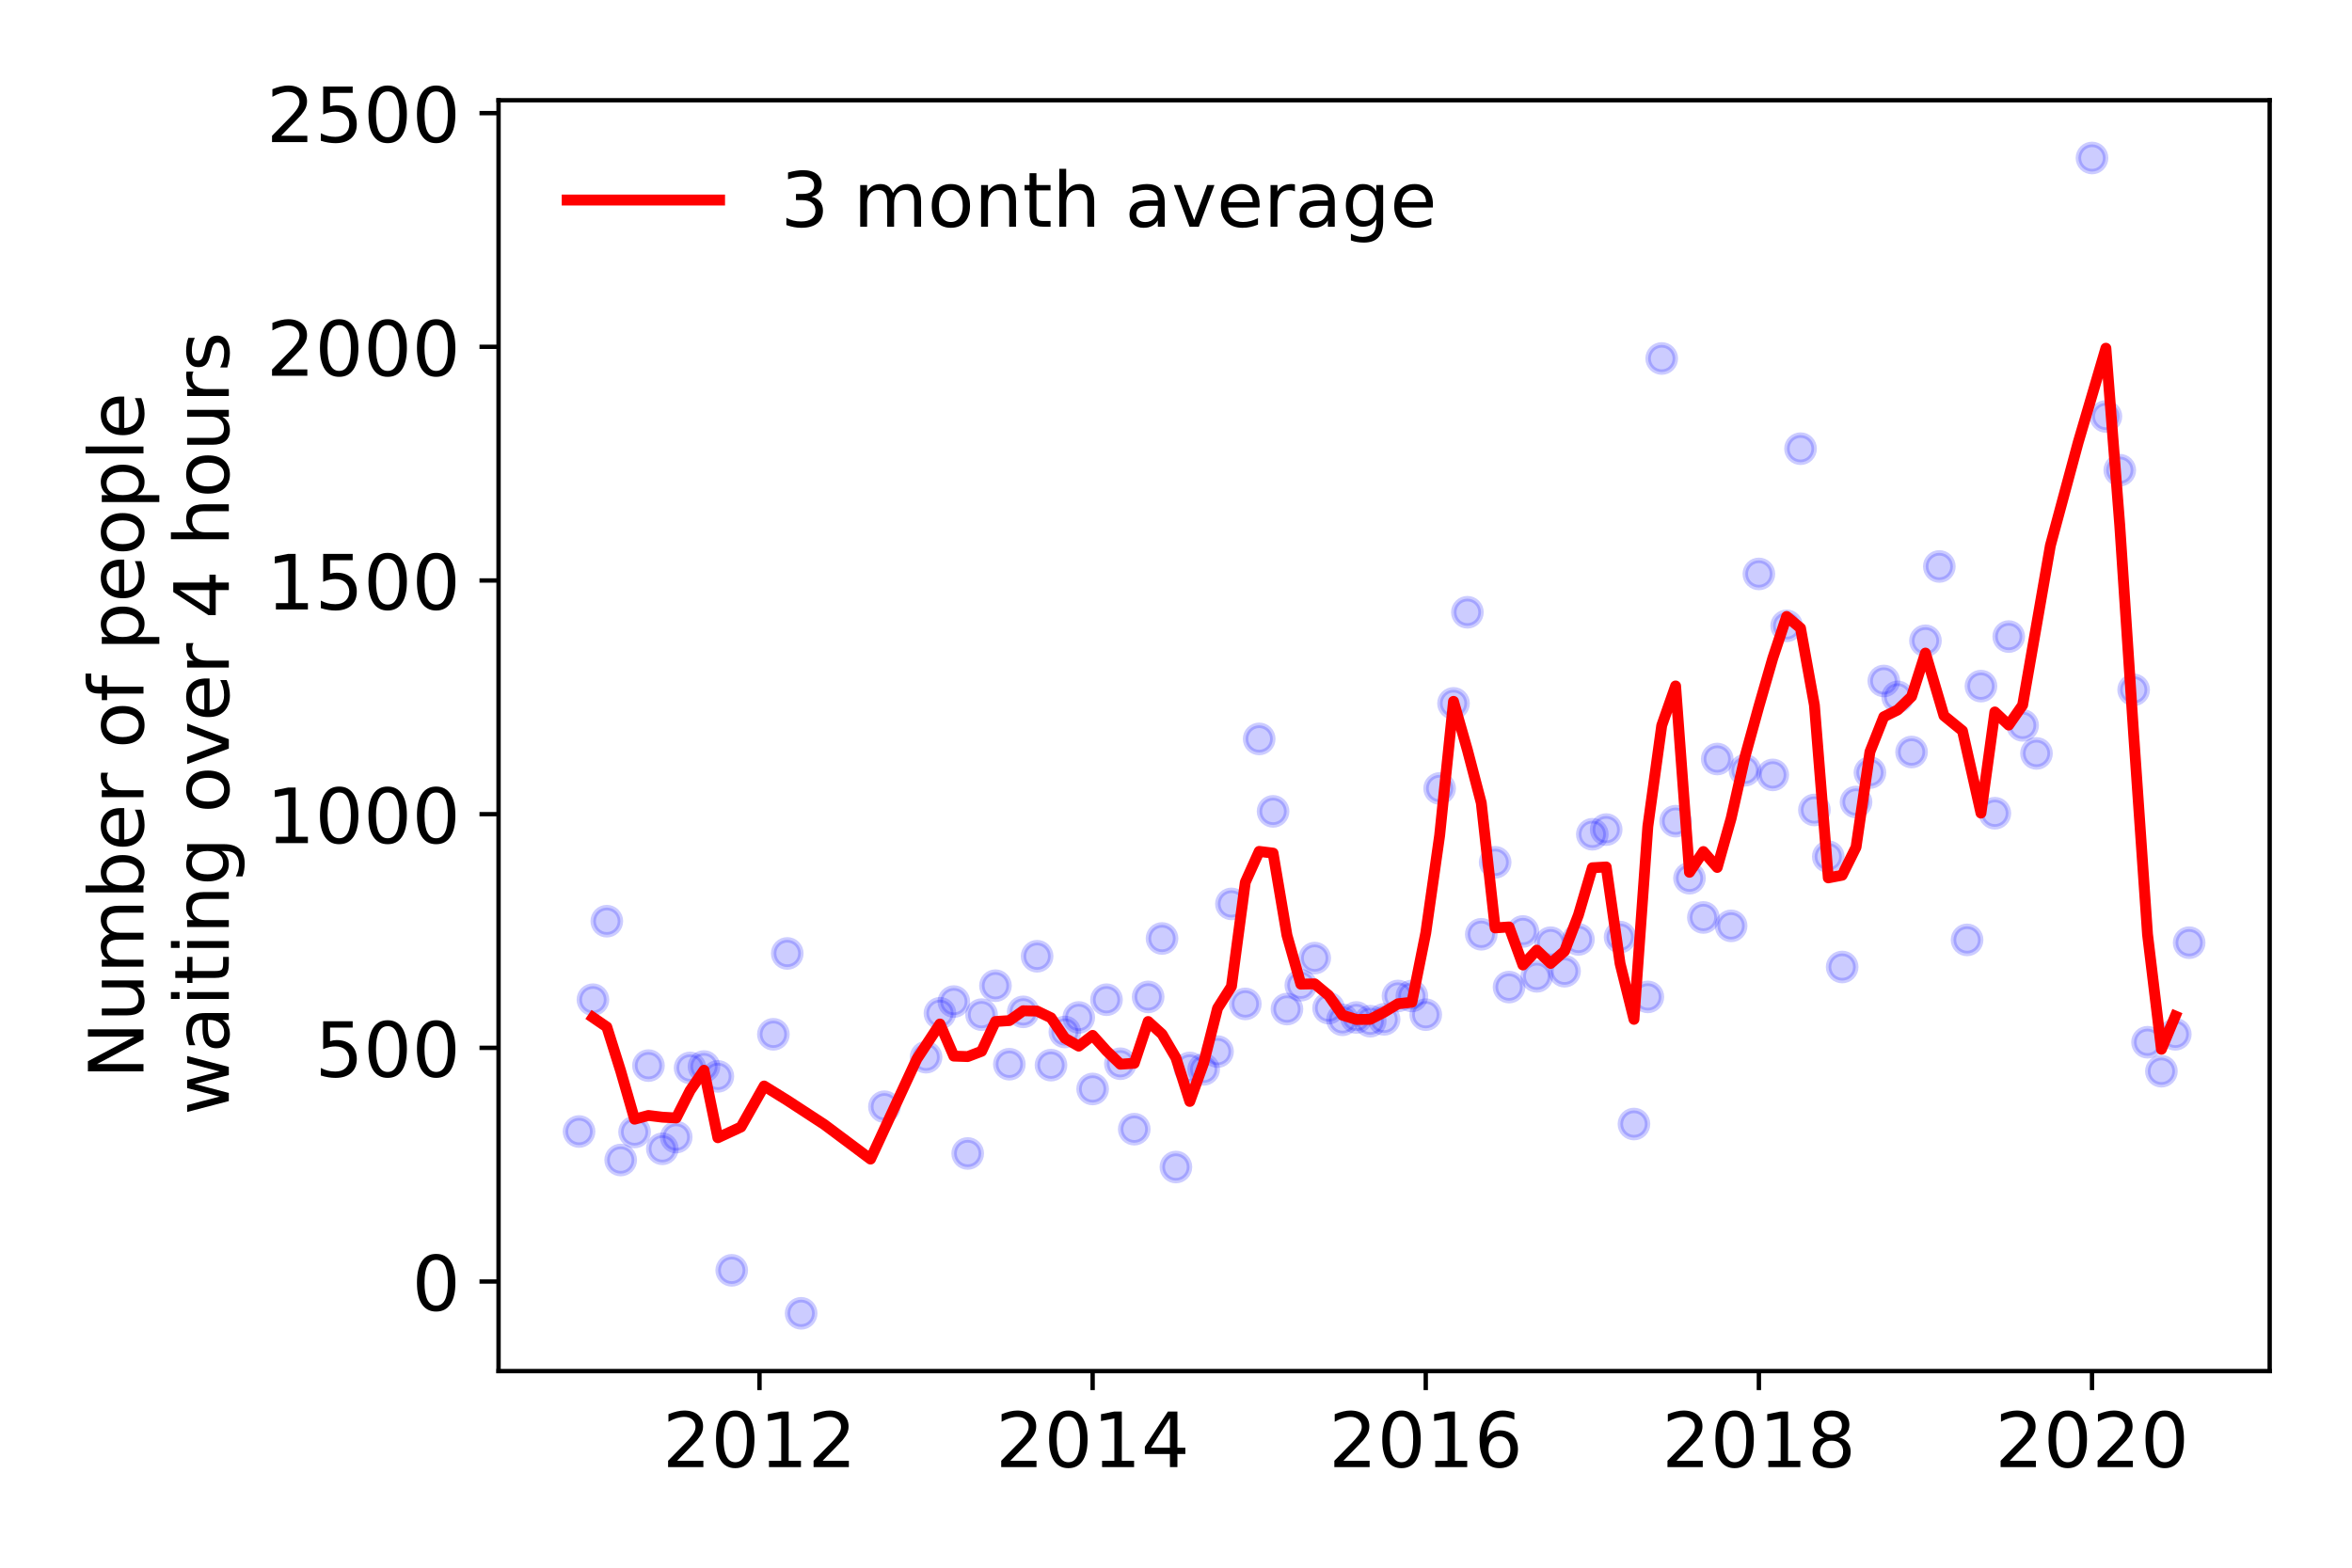 <?xml version="1.0" encoding="utf-8" standalone="no"?>
<!DOCTYPE svg PUBLIC "-//W3C//DTD SVG 1.1//EN"
  "http://www.w3.org/Graphics/SVG/1.1/DTD/svg11.dtd">
<!-- Created with matplotlib (https://matplotlib.org/) -->
<svg height="288pt" version="1.1" viewBox="0 0 432 288" width="432pt" xmlns="http://www.w3.org/2000/svg" xmlns:xlink="http://www.w3.org/1999/xlink">
 <defs>
  <style type="text/css">
*{stroke-linecap:butt;stroke-linejoin:round;}
  </style>
 </defs>
 <g id="figure_1">
  <g id="patch_1">
   <path d="M 0 288 
L 432 288 
L 432 0 
L 0 0 
z
" style="fill:#ffffff;"/>
  </g>
  <g id="axes_1">
   <g id="patch_2">
    <path d="M 91.57 251.88 
L 416.88 251.88 
L 416.88 18.413 
L 91.57 18.413 
z
" style="fill:#ffffff;"/>
   </g>
   <g id="matplotlib.axis_1">
    <g id="xtick_1">
     <g id="line2d_1">
      <defs>
       <path d="M 0 0 
L 0 3.5 
" id="m383e128702" style="stroke:#000000;stroke-width:0.8;"/>
      </defs>
      <g>
       <use style="stroke:#000000;stroke-width:0.8;" x="139.5" xlink:href="#m383e128702" y="251.88"/>
      </g>
     </g>
     <g id="text_1">
      <!-- 2012 -->
      <defs>
       <path d="M 19.188 8.297 
L 53.609 8.297 
L 53.609 0 
L 7.328 0 
L 7.328 8.297 
Q 12.938 14.109 22.625 23.891 
Q 32.328 33.688 34.812 36.531 
Q 39.547 41.844 41.422 45.531 
Q 43.312 49.219 43.312 52.781 
Q 43.312 58.594 39.234 62.25 
Q 35.156 65.922 28.609 65.922 
Q 23.969 65.922 18.812 64.312 
Q 13.672 62.703 7.812 59.422 
L 7.812 69.391 
Q 13.766 71.781 18.938 73 
Q 24.125 74.219 28.422 74.219 
Q 39.75 74.219 46.484 68.547 
Q 53.219 62.891 53.219 53.422 
Q 53.219 48.922 51.531 44.891 
Q 49.859 40.875 45.406 35.406 
Q 44.188 33.984 37.641 27.219 
Q 31.109 20.453 19.188 8.297 
z
" id="DejaVuSans-50"/>
       <path d="M 31.781 66.406 
Q 24.172 66.406 20.328 58.906 
Q 16.5 51.422 16.5 36.375 
Q 16.5 21.391 20.328 13.891 
Q 24.172 6.391 31.781 6.391 
Q 39.453 6.391 43.281 13.891 
Q 47.125 21.391 47.125 36.375 
Q 47.125 51.422 43.281 58.906 
Q 39.453 66.406 31.781 66.406 
z
M 31.781 74.219 
Q 44.047 74.219 50.516 64.516 
Q 56.984 54.828 56.984 36.375 
Q 56.984 17.969 50.516 8.266 
Q 44.047 -1.422 31.781 -1.422 
Q 19.531 -1.422 13.062 8.266 
Q 6.594 17.969 6.594 36.375 
Q 6.594 54.828 13.062 64.516 
Q 19.531 74.219 31.781 74.219 
z
" id="DejaVuSans-48"/>
       <path d="M 12.406 8.297 
L 28.516 8.297 
L 28.516 63.922 
L 10.984 60.406 
L 10.984 69.391 
L 28.422 72.906 
L 38.281 72.906 
L 38.281 8.297 
L 54.391 8.297 
L 54.391 0 
L 12.406 0 
z
" id="DejaVuSans-49"/>
      </defs>
      <g transform="translate(121.685 269.518)scale(0.14 -0.14)">
       <use xlink:href="#DejaVuSans-50"/>
       <use x="63.623" xlink:href="#DejaVuSans-48"/>
       <use x="127.246" xlink:href="#DejaVuSans-49"/>
       <use x="190.869" xlink:href="#DejaVuSans-50"/>
      </g>
     </g>
    </g>
    <g id="xtick_2">
     <g id="line2d_2">
      <g>
       <use style="stroke:#000000;stroke-width:0.8;" x="200.687" xlink:href="#m383e128702" y="251.88"/>
      </g>
     </g>
     <g id="text_2">
      <!-- 2014 -->
      <defs>
       <path d="M 37.797 64.312 
L 12.891 25.391 
L 37.797 25.391 
z
M 35.203 72.906 
L 47.609 72.906 
L 47.609 25.391 
L 58.016 25.391 
L 58.016 17.188 
L 47.609 17.188 
L 47.609 0 
L 37.797 0 
L 37.797 17.188 
L 4.891 17.188 
L 4.891 26.703 
z
" id="DejaVuSans-52"/>
      </defs>
      <g transform="translate(182.872 269.518)scale(0.14 -0.14)">
       <use xlink:href="#DejaVuSans-50"/>
       <use x="63.623" xlink:href="#DejaVuSans-48"/>
       <use x="127.246" xlink:href="#DejaVuSans-49"/>
       <use x="190.869" xlink:href="#DejaVuSans-52"/>
      </g>
     </g>
    </g>
    <g id="xtick_3">
     <g id="line2d_3">
      <g>
       <use style="stroke:#000000;stroke-width:0.8;" x="261.873" xlink:href="#m383e128702" y="251.88"/>
      </g>
     </g>
     <g id="text_3">
      <!-- 2016 -->
      <defs>
       <path d="M 33.016 40.375 
Q 26.375 40.375 22.484 35.828 
Q 18.609 31.297 18.609 23.391 
Q 18.609 15.531 22.484 10.953 
Q 26.375 6.391 33.016 6.391 
Q 39.656 6.391 43.531 10.953 
Q 47.406 15.531 47.406 23.391 
Q 47.406 31.297 43.531 35.828 
Q 39.656 40.375 33.016 40.375 
z
M 52.594 71.297 
L 52.594 62.312 
Q 48.875 64.062 45.094 64.984 
Q 41.312 65.922 37.594 65.922 
Q 27.828 65.922 22.672 59.328 
Q 17.531 52.734 16.797 39.406 
Q 19.672 43.656 24.016 45.922 
Q 28.375 48.188 33.594 48.188 
Q 44.578 48.188 50.953 41.516 
Q 57.328 34.859 57.328 23.391 
Q 57.328 12.156 50.688 5.359 
Q 44.047 -1.422 33.016 -1.422 
Q 20.359 -1.422 13.672 8.266 
Q 6.984 17.969 6.984 36.375 
Q 6.984 53.656 15.188 63.938 
Q 23.391 74.219 37.203 74.219 
Q 40.922 74.219 44.703 73.484 
Q 48.484 72.75 52.594 71.297 
z
" id="DejaVuSans-54"/>
      </defs>
      <g transform="translate(244.058 269.518)scale(0.14 -0.14)">
       <use xlink:href="#DejaVuSans-50"/>
       <use x="63.623" xlink:href="#DejaVuSans-48"/>
       <use x="127.246" xlink:href="#DejaVuSans-49"/>
       <use x="190.869" xlink:href="#DejaVuSans-54"/>
      </g>
     </g>
    </g>
    <g id="xtick_4">
     <g id="line2d_4">
      <g>
       <use style="stroke:#000000;stroke-width:0.8;" x="323.06" xlink:href="#m383e128702" y="251.88"/>
      </g>
     </g>
     <g id="text_4">
      <!-- 2018 -->
      <defs>
       <path d="M 31.781 34.625 
Q 24.75 34.625 20.719 30.859 
Q 16.703 27.094 16.703 20.516 
Q 16.703 13.922 20.719 10.156 
Q 24.75 6.391 31.781 6.391 
Q 38.812 6.391 42.859 10.172 
Q 46.922 13.969 46.922 20.516 
Q 46.922 27.094 42.891 30.859 
Q 38.875 34.625 31.781 34.625 
z
M 21.922 38.812 
Q 15.578 40.375 12.031 44.719 
Q 8.5 49.078 8.5 55.328 
Q 8.5 64.062 14.719 69.141 
Q 20.953 74.219 31.781 74.219 
Q 42.672 74.219 48.875 69.141 
Q 55.078 64.062 55.078 55.328 
Q 55.078 49.078 51.531 44.719 
Q 48 40.375 41.703 38.812 
Q 48.828 37.156 52.797 32.312 
Q 56.781 27.484 56.781 20.516 
Q 56.781 9.906 50.312 4.234 
Q 43.844 -1.422 31.781 -1.422 
Q 19.734 -1.422 13.25 4.234 
Q 6.781 9.906 6.781 20.516 
Q 6.781 27.484 10.781 32.312 
Q 14.797 37.156 21.922 38.812 
z
M 18.312 54.391 
Q 18.312 48.734 21.844 45.562 
Q 25.391 42.391 31.781 42.391 
Q 38.141 42.391 41.719 45.562 
Q 45.312 48.734 45.312 54.391 
Q 45.312 60.062 41.719 63.234 
Q 38.141 66.406 31.781 66.406 
Q 25.391 66.406 21.844 63.234 
Q 18.312 60.062 18.312 54.391 
z
" id="DejaVuSans-56"/>
      </defs>
      <g transform="translate(305.245 269.518)scale(0.14 -0.14)">
       <use xlink:href="#DejaVuSans-50"/>
       <use x="63.623" xlink:href="#DejaVuSans-48"/>
       <use x="127.246" xlink:href="#DejaVuSans-49"/>
       <use x="190.869" xlink:href="#DejaVuSans-56"/>
      </g>
     </g>
    </g>
    <g id="xtick_5">
     <g id="line2d_5">
      <g>
       <use style="stroke:#000000;stroke-width:0.8;" x="384.247" xlink:href="#m383e128702" y="251.88"/>
      </g>
     </g>
     <g id="text_5">
      <!-- 2020 -->
      <g transform="translate(366.432 269.518)scale(0.14 -0.14)">
       <use xlink:href="#DejaVuSans-50"/>
       <use x="63.623" xlink:href="#DejaVuSans-48"/>
       <use x="127.246" xlink:href="#DejaVuSans-50"/>
       <use x="190.869" xlink:href="#DejaVuSans-48"/>
      </g>
     </g>
    </g>
   </g>
   <g id="matplotlib.axis_2">
    <g id="ytick_1">
     <g id="line2d_6">
      <defs>
       <path d="M 0 0 
L -3.5 0 
" id="m3a2ee02b41" style="stroke:#000000;stroke-width:0.8;"/>
      </defs>
      <g>
       <use style="stroke:#000000;stroke-width:0.8;" x="91.57" xlink:href="#m3a2ee02b41" y="235.429"/>
      </g>
     </g>
     <g id="text_6">
      <!-- 0 -->
      <g transform="translate(75.662 240.748)scale(0.14 -0.14)">
       <use xlink:href="#DejaVuSans-48"/>
      </g>
     </g>
    </g>
    <g id="ytick_2">
     <g id="line2d_7">
      <g>
       <use style="stroke:#000000;stroke-width:0.8;" x="91.57" xlink:href="#m3a2ee02b41" y="192.5"/>
      </g>
     </g>
     <g id="text_7">
      <!-- 500 -->
      <defs>
       <path d="M 10.797 72.906 
L 49.516 72.906 
L 49.516 64.594 
L 19.828 64.594 
L 19.828 46.734 
Q 21.969 47.469 24.109 47.828 
Q 26.266 48.188 28.422 48.188 
Q 40.625 48.188 47.75 41.5 
Q 54.891 34.812 54.891 23.391 
Q 54.891 11.625 47.562 5.094 
Q 40.234 -1.422 26.906 -1.422 
Q 22.312 -1.422 17.547 -0.641 
Q 12.797 0.141 7.719 1.703 
L 7.719 11.625 
Q 12.109 9.234 16.797 8.062 
Q 21.484 6.891 26.703 6.891 
Q 35.156 6.891 40.078 11.328 
Q 45.016 15.766 45.016 23.391 
Q 45.016 31 40.078 35.438 
Q 35.156 39.891 26.703 39.891 
Q 22.75 39.891 18.812 39.016 
Q 14.891 38.141 10.797 36.281 
z
" id="DejaVuSans-53"/>
      </defs>
      <g transform="translate(57.847 197.819)scale(0.14 -0.14)">
       <use xlink:href="#DejaVuSans-53"/>
       <use x="63.623" xlink:href="#DejaVuSans-48"/>
       <use x="127.246" xlink:href="#DejaVuSans-48"/>
      </g>
     </g>
    </g>
    <g id="ytick_3">
     <g id="line2d_8">
      <g>
       <use style="stroke:#000000;stroke-width:0.8;" x="91.57" xlink:href="#m3a2ee02b41" y="149.571"/>
      </g>
     </g>
     <g id="text_8">
      <!-- 1000 -->
      <g transform="translate(48.94 154.89)scale(0.14 -0.14)">
       <use xlink:href="#DejaVuSans-49"/>
       <use x="63.623" xlink:href="#DejaVuSans-48"/>
       <use x="127.246" xlink:href="#DejaVuSans-48"/>
       <use x="190.869" xlink:href="#DejaVuSans-48"/>
      </g>
     </g>
    </g>
    <g id="ytick_4">
     <g id="line2d_9">
      <g>
       <use style="stroke:#000000;stroke-width:0.8;" x="91.57" xlink:href="#m3a2ee02b41" y="106.641"/>
      </g>
     </g>
     <g id="text_9">
      <!-- 1500 -->
      <g transform="translate(48.94 111.96)scale(0.14 -0.14)">
       <use xlink:href="#DejaVuSans-49"/>
       <use x="63.623" xlink:href="#DejaVuSans-53"/>
       <use x="127.246" xlink:href="#DejaVuSans-48"/>
       <use x="190.869" xlink:href="#DejaVuSans-48"/>
      </g>
     </g>
    </g>
    <g id="ytick_5">
     <g id="line2d_10">
      <g>
       <use style="stroke:#000000;stroke-width:0.8;" x="91.57" xlink:href="#m3a2ee02b41" y="63.712"/>
      </g>
     </g>
     <g id="text_10">
      <!-- 2000 -->
      <g transform="translate(48.94 69.031)scale(0.14 -0.14)">
       <use xlink:href="#DejaVuSans-50"/>
       <use x="63.623" xlink:href="#DejaVuSans-48"/>
       <use x="127.246" xlink:href="#DejaVuSans-48"/>
       <use x="190.869" xlink:href="#DejaVuSans-48"/>
      </g>
     </g>
    </g>
    <g id="ytick_6">
     <g id="line2d_11">
      <g>
       <use style="stroke:#000000;stroke-width:0.8;" x="91.57" xlink:href="#m3a2ee02b41" y="20.783"/>
      </g>
     </g>
     <g id="text_11">
      <!-- 2500 -->
      <g transform="translate(48.94 26.102)scale(0.14 -0.14)">
       <use xlink:href="#DejaVuSans-50"/>
       <use x="63.623" xlink:href="#DejaVuSans-53"/>
       <use x="127.246" xlink:href="#DejaVuSans-48"/>
       <use x="190.869" xlink:href="#DejaVuSans-48"/>
      </g>
     </g>
    </g>
    <g id="text_12">
     <!-- Number of people -->
     <defs>
      <path d="M 9.812 72.906 
L 23.094 72.906 
L 55.422 11.922 
L 55.422 72.906 
L 64.984 72.906 
L 64.984 0 
L 51.703 0 
L 19.391 60.984 
L 19.391 0 
L 9.812 0 
z
" id="DejaVuSans-78"/>
      <path d="M 8.5 21.578 
L 8.5 54.688 
L 17.484 54.688 
L 17.484 21.922 
Q 17.484 14.156 20.5 10.266 
Q 23.531 6.391 29.594 6.391 
Q 36.859 6.391 41.078 11.031 
Q 45.312 15.672 45.312 23.688 
L 45.312 54.688 
L 54.297 54.688 
L 54.297 0 
L 45.312 0 
L 45.312 8.406 
Q 42.047 3.422 37.719 1 
Q 33.406 -1.422 27.688 -1.422 
Q 18.266 -1.422 13.375 4.438 
Q 8.5 10.297 8.5 21.578 
z
M 31.109 56 
z
" id="DejaVuSans-117"/>
      <path d="M 52 44.188 
Q 55.375 50.25 60.062 53.125 
Q 64.75 56 71.094 56 
Q 79.641 56 84.281 50.016 
Q 88.922 44.047 88.922 33.016 
L 88.922 0 
L 79.891 0 
L 79.891 32.719 
Q 79.891 40.578 77.094 44.375 
Q 74.312 48.188 68.609 48.188 
Q 61.625 48.188 57.562 43.547 
Q 53.516 38.922 53.516 30.906 
L 53.516 0 
L 44.484 0 
L 44.484 32.719 
Q 44.484 40.625 41.703 44.406 
Q 38.922 48.188 33.109 48.188 
Q 26.219 48.188 22.156 43.531 
Q 18.109 38.875 18.109 30.906 
L 18.109 0 
L 9.078 0 
L 9.078 54.688 
L 18.109 54.688 
L 18.109 46.188 
Q 21.188 51.219 25.484 53.609 
Q 29.781 56 35.688 56 
Q 41.656 56 45.828 52.969 
Q 50 49.953 52 44.188 
z
" id="DejaVuSans-109"/>
      <path d="M 48.688 27.297 
Q 48.688 37.203 44.609 42.844 
Q 40.531 48.484 33.406 48.484 
Q 26.266 48.484 22.188 42.844 
Q 18.109 37.203 18.109 27.297 
Q 18.109 17.391 22.188 11.75 
Q 26.266 6.109 33.406 6.109 
Q 40.531 6.109 44.609 11.75 
Q 48.688 17.391 48.688 27.297 
z
M 18.109 46.391 
Q 20.953 51.266 25.266 53.625 
Q 29.594 56 35.594 56 
Q 45.562 56 51.781 48.094 
Q 58.016 40.188 58.016 27.297 
Q 58.016 14.406 51.781 6.484 
Q 45.562 -1.422 35.594 -1.422 
Q 29.594 -1.422 25.266 0.953 
Q 20.953 3.328 18.109 8.203 
L 18.109 0 
L 9.078 0 
L 9.078 75.984 
L 18.109 75.984 
z
" id="DejaVuSans-98"/>
      <path d="M 56.203 29.594 
L 56.203 25.203 
L 14.891 25.203 
Q 15.484 15.922 20.484 11.062 
Q 25.484 6.203 34.422 6.203 
Q 39.594 6.203 44.453 7.469 
Q 49.312 8.734 54.109 11.281 
L 54.109 2.781 
Q 49.266 0.734 44.188 -0.344 
Q 39.109 -1.422 33.891 -1.422 
Q 20.797 -1.422 13.156 6.188 
Q 5.516 13.812 5.516 26.812 
Q 5.516 40.234 12.766 48.109 
Q 20.016 56 32.328 56 
Q 43.359 56 49.781 48.891 
Q 56.203 41.797 56.203 29.594 
z
M 47.219 32.234 
Q 47.125 39.594 43.094 43.984 
Q 39.062 48.391 32.422 48.391 
Q 24.906 48.391 20.391 44.141 
Q 15.875 39.891 15.188 32.172 
z
" id="DejaVuSans-101"/>
      <path d="M 41.109 46.297 
Q 39.594 47.172 37.812 47.578 
Q 36.031 48 33.891 48 
Q 26.266 48 22.188 43.047 
Q 18.109 38.094 18.109 28.812 
L 18.109 0 
L 9.078 0 
L 9.078 54.688 
L 18.109 54.688 
L 18.109 46.188 
Q 20.953 51.172 25.484 53.578 
Q 30.031 56 36.531 56 
Q 37.453 56 38.578 55.875 
Q 39.703 55.766 41.062 55.516 
z
" id="DejaVuSans-114"/>
      <path id="DejaVuSans-32"/>
      <path d="M 30.609 48.391 
Q 23.391 48.391 19.188 42.75 
Q 14.984 37.109 14.984 27.297 
Q 14.984 17.484 19.156 11.844 
Q 23.344 6.203 30.609 6.203 
Q 37.797 6.203 41.984 11.859 
Q 46.188 17.531 46.188 27.297 
Q 46.188 37.016 41.984 42.703 
Q 37.797 48.391 30.609 48.391 
z
M 30.609 56 
Q 42.328 56 49.016 48.375 
Q 55.719 40.766 55.719 27.297 
Q 55.719 13.875 49.016 6.219 
Q 42.328 -1.422 30.609 -1.422 
Q 18.844 -1.422 12.172 6.219 
Q 5.516 13.875 5.516 27.297 
Q 5.516 40.766 12.172 48.375 
Q 18.844 56 30.609 56 
z
" id="DejaVuSans-111"/>
      <path d="M 37.109 75.984 
L 37.109 68.5 
L 28.516 68.5 
Q 23.688 68.5 21.797 66.547 
Q 19.922 64.594 19.922 59.516 
L 19.922 54.688 
L 34.719 54.688 
L 34.719 47.703 
L 19.922 47.703 
L 19.922 0 
L 10.891 0 
L 10.891 47.703 
L 2.297 47.703 
L 2.297 54.688 
L 10.891 54.688 
L 10.891 58.5 
Q 10.891 67.625 15.141 71.797 
Q 19.391 75.984 28.609 75.984 
z
" id="DejaVuSans-102"/>
      <path d="M 18.109 8.203 
L 18.109 -20.797 
L 9.078 -20.797 
L 9.078 54.688 
L 18.109 54.688 
L 18.109 46.391 
Q 20.953 51.266 25.266 53.625 
Q 29.594 56 35.594 56 
Q 45.562 56 51.781 48.094 
Q 58.016 40.188 58.016 27.297 
Q 58.016 14.406 51.781 6.484 
Q 45.562 -1.422 35.594 -1.422 
Q 29.594 -1.422 25.266 0.953 
Q 20.953 3.328 18.109 8.203 
z
M 48.688 27.297 
Q 48.688 37.203 44.609 42.844 
Q 40.531 48.484 33.406 48.484 
Q 26.266 48.484 22.188 42.844 
Q 18.109 37.203 18.109 27.297 
Q 18.109 17.391 22.188 11.75 
Q 26.266 6.109 33.406 6.109 
Q 40.531 6.109 44.609 11.75 
Q 48.688 17.391 48.688 27.297 
z
" id="DejaVuSans-112"/>
      <path d="M 9.422 75.984 
L 18.406 75.984 
L 18.406 0 
L 9.422 0 
z
" id="DejaVuSans-108"/>
     </defs>
     <g transform="translate(26.352 198.194)rotate(-90)scale(0.14 -0.14)">
      <use xlink:href="#DejaVuSans-78"/>
      <use x="74.805" xlink:href="#DejaVuSans-117"/>
      <use x="138.184" xlink:href="#DejaVuSans-109"/>
      <use x="235.596" xlink:href="#DejaVuSans-98"/>
      <use x="299.072" xlink:href="#DejaVuSans-101"/>
      <use x="360.596" xlink:href="#DejaVuSans-114"/>
      <use x="401.709" xlink:href="#DejaVuSans-32"/>
      <use x="433.496" xlink:href="#DejaVuSans-111"/>
      <use x="494.678" xlink:href="#DejaVuSans-102"/>
      <use x="529.883" xlink:href="#DejaVuSans-32"/>
      <use x="561.67" xlink:href="#DejaVuSans-112"/>
      <use x="625.146" xlink:href="#DejaVuSans-101"/>
      <use x="686.67" xlink:href="#DejaVuSans-111"/>
      <use x="747.852" xlink:href="#DejaVuSans-112"/>
      <use x="811.328" xlink:href="#DejaVuSans-108"/>
      <use x="839.111" xlink:href="#DejaVuSans-101"/>
     </g>
     <!--  waiting over 4 hours -->
     <defs>
      <path d="M 4.203 54.688 
L 13.188 54.688 
L 24.422 12.016 
L 35.594 54.688 
L 46.188 54.688 
L 57.422 12.016 
L 68.609 54.688 
L 77.594 54.688 
L 63.281 0 
L 52.688 0 
L 40.922 44.828 
L 29.109 0 
L 18.5 0 
z
" id="DejaVuSans-119"/>
      <path d="M 34.281 27.484 
Q 23.391 27.484 19.188 25 
Q 14.984 22.516 14.984 16.5 
Q 14.984 11.719 18.141 8.906 
Q 21.297 6.109 26.703 6.109 
Q 34.188 6.109 38.703 11.406 
Q 43.219 16.703 43.219 25.484 
L 43.219 27.484 
z
M 52.203 31.203 
L 52.203 0 
L 43.219 0 
L 43.219 8.297 
Q 40.141 3.328 35.547 0.953 
Q 30.953 -1.422 24.312 -1.422 
Q 15.922 -1.422 10.953 3.297 
Q 6 8.016 6 15.922 
Q 6 25.141 12.172 29.828 
Q 18.359 34.516 30.609 34.516 
L 43.219 34.516 
L 43.219 35.406 
Q 43.219 41.609 39.141 45 
Q 35.062 48.391 27.688 48.391 
Q 23 48.391 18.547 47.266 
Q 14.109 46.141 10.016 43.891 
L 10.016 52.203 
Q 14.938 54.109 19.578 55.047 
Q 24.219 56 28.609 56 
Q 40.484 56 46.344 49.844 
Q 52.203 43.703 52.203 31.203 
z
" id="DejaVuSans-97"/>
      <path d="M 9.422 54.688 
L 18.406 54.688 
L 18.406 0 
L 9.422 0 
z
M 9.422 75.984 
L 18.406 75.984 
L 18.406 64.594 
L 9.422 64.594 
z
" id="DejaVuSans-105"/>
      <path d="M 18.312 70.219 
L 18.312 54.688 
L 36.812 54.688 
L 36.812 47.703 
L 18.312 47.703 
L 18.312 18.016 
Q 18.312 11.328 20.141 9.422 
Q 21.969 7.516 27.594 7.516 
L 36.812 7.516 
L 36.812 0 
L 27.594 0 
Q 17.188 0 13.234 3.875 
Q 9.281 7.766 9.281 18.016 
L 9.281 47.703 
L 2.688 47.703 
L 2.688 54.688 
L 9.281 54.688 
L 9.281 70.219 
z
" id="DejaVuSans-116"/>
      <path d="M 54.891 33.016 
L 54.891 0 
L 45.906 0 
L 45.906 32.719 
Q 45.906 40.484 42.875 44.328 
Q 39.844 48.188 33.797 48.188 
Q 26.516 48.188 22.312 43.547 
Q 18.109 38.922 18.109 30.906 
L 18.109 0 
L 9.078 0 
L 9.078 54.688 
L 18.109 54.688 
L 18.109 46.188 
Q 21.344 51.125 25.703 53.562 
Q 30.078 56 35.797 56 
Q 45.219 56 50.047 50.172 
Q 54.891 44.344 54.891 33.016 
z
" id="DejaVuSans-110"/>
      <path d="M 45.406 27.984 
Q 45.406 37.75 41.375 43.109 
Q 37.359 48.484 30.078 48.484 
Q 22.859 48.484 18.828 43.109 
Q 14.797 37.75 14.797 27.984 
Q 14.797 18.266 18.828 12.891 
Q 22.859 7.516 30.078 7.516 
Q 37.359 7.516 41.375 12.891 
Q 45.406 18.266 45.406 27.984 
z
M 54.391 6.781 
Q 54.391 -7.172 48.188 -13.984 
Q 42 -20.797 29.203 -20.797 
Q 24.469 -20.797 20.266 -20.094 
Q 16.062 -19.391 12.109 -17.922 
L 12.109 -9.188 
Q 16.062 -11.328 19.922 -12.344 
Q 23.781 -13.375 27.781 -13.375 
Q 36.625 -13.375 41.016 -8.766 
Q 45.406 -4.156 45.406 5.172 
L 45.406 9.625 
Q 42.625 4.781 38.281 2.391 
Q 33.938 0 27.875 0 
Q 17.828 0 11.672 7.656 
Q 5.516 15.328 5.516 27.984 
Q 5.516 40.672 11.672 48.328 
Q 17.828 56 27.875 56 
Q 33.938 56 38.281 53.609 
Q 42.625 51.219 45.406 46.391 
L 45.406 54.688 
L 54.391 54.688 
z
" id="DejaVuSans-103"/>
      <path d="M 2.984 54.688 
L 12.5 54.688 
L 29.594 8.797 
L 46.688 54.688 
L 56.203 54.688 
L 35.688 0 
L 23.484 0 
z
" id="DejaVuSans-118"/>
      <path d="M 54.891 33.016 
L 54.891 0 
L 45.906 0 
L 45.906 32.719 
Q 45.906 40.484 42.875 44.328 
Q 39.844 48.188 33.797 48.188 
Q 26.516 48.188 22.312 43.547 
Q 18.109 38.922 18.109 30.906 
L 18.109 0 
L 9.078 0 
L 9.078 75.984 
L 18.109 75.984 
L 18.109 46.188 
Q 21.344 51.125 25.703 53.562 
Q 30.078 56 35.797 56 
Q 45.219 56 50.047 50.172 
Q 54.891 44.344 54.891 33.016 
z
" id="DejaVuSans-104"/>
      <path d="M 44.281 53.078 
L 44.281 44.578 
Q 40.484 46.531 36.375 47.5 
Q 32.281 48.484 27.875 48.484 
Q 21.188 48.484 17.844 46.438 
Q 14.5 44.391 14.5 40.281 
Q 14.5 37.156 16.891 35.375 
Q 19.281 33.594 26.516 31.984 
L 29.594 31.297 
Q 39.156 29.25 43.188 25.516 
Q 47.219 21.781 47.219 15.094 
Q 47.219 7.469 41.188 3.016 
Q 35.156 -1.422 24.609 -1.422 
Q 20.219 -1.422 15.453 -0.562 
Q 10.688 0.297 5.422 2 
L 5.422 11.281 
Q 10.406 8.688 15.234 7.391 
Q 20.062 6.109 24.812 6.109 
Q 31.156 6.109 34.562 8.281 
Q 37.984 10.453 37.984 14.406 
Q 37.984 18.062 35.516 20.016 
Q 33.062 21.969 24.703 23.781 
L 21.578 24.516 
Q 13.234 26.266 9.516 29.906 
Q 5.812 33.547 5.812 39.891 
Q 5.812 47.609 11.281 51.797 
Q 16.75 56 26.812 56 
Q 31.781 56 36.172 55.266 
Q 40.578 54.547 44.281 53.078 
z
" id="DejaVuSans-115"/>
     </defs>
     <g transform="translate(42.028 209.318)rotate(-90)scale(0.14 -0.14)">
      <use xlink:href="#DejaVuSans-32"/>
      <use x="31.787" xlink:href="#DejaVuSans-119"/>
      <use x="113.574" xlink:href="#DejaVuSans-97"/>
      <use x="174.854" xlink:href="#DejaVuSans-105"/>
      <use x="202.637" xlink:href="#DejaVuSans-116"/>
      <use x="241.846" xlink:href="#DejaVuSans-105"/>
      <use x="269.629" xlink:href="#DejaVuSans-110"/>
      <use x="333.008" xlink:href="#DejaVuSans-103"/>
      <use x="396.484" xlink:href="#DejaVuSans-32"/>
      <use x="428.271" xlink:href="#DejaVuSans-111"/>
      <use x="489.453" xlink:href="#DejaVuSans-118"/>
      <use x="548.633" xlink:href="#DejaVuSans-101"/>
      <use x="610.156" xlink:href="#DejaVuSans-114"/>
      <use x="651.27" xlink:href="#DejaVuSans-32"/>
      <use x="683.057" xlink:href="#DejaVuSans-52"/>
      <use x="746.68" xlink:href="#DejaVuSans-32"/>
      <use x="778.467" xlink:href="#DejaVuSans-104"/>
      <use x="841.846" xlink:href="#DejaVuSans-111"/>
      <use x="903.027" xlink:href="#DejaVuSans-117"/>
      <use x="966.406" xlink:href="#DejaVuSans-114"/>
      <use x="1007.52" xlink:href="#DejaVuSans-115"/>
     </g>
    </g>
   </g>
   <g id="line2d_12">
    <defs>
     <path d="M 0 2.5 
C 0.663 2.5 1.299 2.237 1.768 1.768 
C 2.237 1.299 2.5 0.663 2.5 0 
C 2.5 -0.663 2.237 -1.299 1.768 -1.768 
C 1.299 -2.237 0.663 -2.5 0 -2.5 
C -0.663 -2.5 -1.299 -2.237 -1.768 -1.768 
C -2.237 -1.299 -2.5 -0.663 -2.5 0 
C -2.5 0.663 -2.237 1.299 -1.768 1.768 
C -1.299 2.237 -0.663 2.5 0 2.5 
z
" id="m92341b4fe6" style="stroke:#0000ff;stroke-opacity:0.2;"/>
    </defs>
    <g clip-path="url(#p26c5a900a6)">
     <use style="fill:#0000ff;fill-opacity:0.2;stroke:#0000ff;stroke-opacity:0.2;" x="402.093" xlink:href="#m92341b4fe6" y="173.182"/>
     <use style="fill:#0000ff;fill-opacity:0.2;stroke:#0000ff;stroke-opacity:0.2;" x="399.544" xlink:href="#m92341b4fe6" y="190.01"/>
     <use style="fill:#0000ff;fill-opacity:0.2;stroke:#0000ff;stroke-opacity:0.2;" x="396.994" xlink:href="#m92341b4fe6" y="196.793"/>
     <use style="fill:#0000ff;fill-opacity:0.2;stroke:#0000ff;stroke-opacity:0.2;" x="394.445" xlink:href="#m92341b4fe6" y="191.47"/>
     <use style="fill:#0000ff;fill-opacity:0.2;stroke:#0000ff;stroke-opacity:0.2;" x="391.895" xlink:href="#m92341b4fe6" y="126.732"/>
     <use style="fill:#0000ff;fill-opacity:0.2;stroke:#0000ff;stroke-opacity:0.2;" x="389.346" xlink:href="#m92341b4fe6" y="86.379"/>
     <use style="fill:#0000ff;fill-opacity:0.2;stroke:#0000ff;stroke-opacity:0.2;" x="386.796" xlink:href="#m92341b4fe6" y="76.505"/>
     <use style="fill:#0000ff;fill-opacity:0.2;stroke:#0000ff;stroke-opacity:0.2;" x="384.247" xlink:href="#m92341b4fe6" y="29.025"/>
     <use style="fill:#0000ff;fill-opacity:0.2;stroke:#0000ff;stroke-opacity:0.2;" x="374.049" xlink:href="#m92341b4fe6" y="138.409"/>
     <use style="fill:#0000ff;fill-opacity:0.2;stroke:#0000ff;stroke-opacity:0.2;" x="371.5" xlink:href="#m92341b4fe6" y="133.258"/>
     <use style="fill:#0000ff;fill-opacity:0.2;stroke:#0000ff;stroke-opacity:0.2;" x="368.95" xlink:href="#m92341b4fe6" y="116.944"/>
     <use style="fill:#0000ff;fill-opacity:0.2;stroke:#0000ff;stroke-opacity:0.2;" x="366.401" xlink:href="#m92341b4fe6" y="149.399"/>
     <use style="fill:#0000ff;fill-opacity:0.2;stroke:#0000ff;stroke-opacity:0.2;" x="363.851" xlink:href="#m92341b4fe6" y="126.045"/>
     <use style="fill:#0000ff;fill-opacity:0.2;stroke:#0000ff;stroke-opacity:0.2;" x="361.302" xlink:href="#m92341b4fe6" y="172.667"/>
     <use style="fill:#0000ff;fill-opacity:0.2;stroke:#0000ff;stroke-opacity:0.2;" x="356.203" xlink:href="#m92341b4fe6" y="104.066"/>
     <use style="fill:#0000ff;fill-opacity:0.2;stroke:#0000ff;stroke-opacity:0.2;" x="353.654" xlink:href="#m92341b4fe6" y="117.717"/>
     <use style="fill:#0000ff;fill-opacity:0.2;stroke:#0000ff;stroke-opacity:0.2;" x="351.104" xlink:href="#m92341b4fe6" y="138.152"/>
     <use style="fill:#0000ff;fill-opacity:0.2;stroke:#0000ff;stroke-opacity:0.2;" x="348.555" xlink:href="#m92341b4fe6" y="128.02"/>
     <use style="fill:#0000ff;fill-opacity:0.2;stroke:#0000ff;stroke-opacity:0.2;" x="346.005" xlink:href="#m92341b4fe6" y="125.101"/>
     <use style="fill:#0000ff;fill-opacity:0.2;stroke:#0000ff;stroke-opacity:0.2;" x="343.456" xlink:href="#m92341b4fe6" y="141.929"/>
     <use style="fill:#0000ff;fill-opacity:0.2;stroke:#0000ff;stroke-opacity:0.2;" x="340.906" xlink:href="#m92341b4fe6" y="147.338"/>
     <use style="fill:#0000ff;fill-opacity:0.2;stroke:#0000ff;stroke-opacity:0.2;" x="338.357" xlink:href="#m92341b4fe6" y="177.647"/>
     <use style="fill:#0000ff;fill-opacity:0.2;stroke:#0000ff;stroke-opacity:0.2;" x="335.807" xlink:href="#m92341b4fe6" y="157.384"/>
     <use style="fill:#0000ff;fill-opacity:0.2;stroke:#0000ff;stroke-opacity:0.2;" x="333.258" xlink:href="#m92341b4fe6" y="148.798"/>
     <use style="fill:#0000ff;fill-opacity:0.2;stroke:#0000ff;stroke-opacity:0.2;" x="330.709" xlink:href="#m92341b4fe6" y="82.429"/>
     <use style="fill:#0000ff;fill-opacity:0.2;stroke:#0000ff;stroke-opacity:0.2;" x="328.159" xlink:href="#m92341b4fe6" y="114.97"/>
     <use style="fill:#0000ff;fill-opacity:0.2;stroke:#0000ff;stroke-opacity:0.2;" x="325.61" xlink:href="#m92341b4fe6" y="142.359"/>
     <use style="fill:#0000ff;fill-opacity:0.2;stroke:#0000ff;stroke-opacity:0.2;" x="323.06" xlink:href="#m92341b4fe6" y="105.439"/>
     <use style="fill:#0000ff;fill-opacity:0.2;stroke:#0000ff;stroke-opacity:0.2;" x="320.511" xlink:href="#m92341b4fe6" y="141.5"/>
     <use style="fill:#0000ff;fill-opacity:0.2;stroke:#0000ff;stroke-opacity:0.2;" x="317.961" xlink:href="#m92341b4fe6" y="170.091"/>
     <use style="fill:#0000ff;fill-opacity:0.2;stroke:#0000ff;stroke-opacity:0.2;" x="315.412" xlink:href="#m92341b4fe6" y="139.439"/>
     <use style="fill:#0000ff;fill-opacity:0.2;stroke:#0000ff;stroke-opacity:0.2;" x="312.862" xlink:href="#m92341b4fe6" y="168.546"/>
     <use style="fill:#0000ff;fill-opacity:0.2;stroke:#0000ff;stroke-opacity:0.2;" x="310.313" xlink:href="#m92341b4fe6" y="161.333"/>
     <use style="fill:#0000ff;fill-opacity:0.2;stroke:#0000ff;stroke-opacity:0.2;" x="307.763" xlink:href="#m92341b4fe6" y="150.859"/>
     <use style="fill:#0000ff;fill-opacity:0.2;stroke:#0000ff;stroke-opacity:0.2;" x="305.214" xlink:href="#m92341b4fe6" y="65.859"/>
     <use style="fill:#0000ff;fill-opacity:0.2;stroke:#0000ff;stroke-opacity:0.2;" x="302.665" xlink:href="#m92341b4fe6" y="183.142"/>
     <use style="fill:#0000ff;fill-opacity:0.2;stroke:#0000ff;stroke-opacity:0.2;" x="300.115" xlink:href="#m92341b4fe6" y="206.495"/>
     <use style="fill:#0000ff;fill-opacity:0.2;stroke:#0000ff;stroke-opacity:0.2;" x="297.566" xlink:href="#m92341b4fe6" y="172.152"/>
     <use style="fill:#0000ff;fill-opacity:0.2;stroke:#0000ff;stroke-opacity:0.2;" x="295.016" xlink:href="#m92341b4fe6" y="152.404"/>
     <use style="fill:#0000ff;fill-opacity:0.2;stroke:#0000ff;stroke-opacity:0.2;" x="292.467" xlink:href="#m92341b4fe6" y="153.263"/>
     <use style="fill:#0000ff;fill-opacity:0.2;stroke:#0000ff;stroke-opacity:0.2;" x="289.917" xlink:href="#m92341b4fe6" y="172.581"/>
     <use style="fill:#0000ff;fill-opacity:0.2;stroke:#0000ff;stroke-opacity:0.2;" x="287.368" xlink:href="#m92341b4fe6" y="178.419"/>
     <use style="fill:#0000ff;fill-opacity:0.2;stroke:#0000ff;stroke-opacity:0.2;" x="284.818" xlink:href="#m92341b4fe6" y="173.182"/>
     <use style="fill:#0000ff;fill-opacity:0.2;stroke:#0000ff;stroke-opacity:0.2;" x="282.269" xlink:href="#m92341b4fe6" y="179.364"/>
     <use style="fill:#0000ff;fill-opacity:0.2;stroke:#0000ff;stroke-opacity:0.2;" x="279.72" xlink:href="#m92341b4fe6" y="171.121"/>
     <use style="fill:#0000ff;fill-opacity:0.2;stroke:#0000ff;stroke-opacity:0.2;" x="277.17" xlink:href="#m92341b4fe6" y="181.338"/>
     <use style="fill:#0000ff;fill-opacity:0.2;stroke:#0000ff;stroke-opacity:0.2;" x="274.621" xlink:href="#m92341b4fe6" y="158.414"/>
     <use style="fill:#0000ff;fill-opacity:0.2;stroke:#0000ff;stroke-opacity:0.2;" x="272.071" xlink:href="#m92341b4fe6" y="171.636"/>
     <use style="fill:#0000ff;fill-opacity:0.2;stroke:#0000ff;stroke-opacity:0.2;" x="269.522" xlink:href="#m92341b4fe6" y="112.48"/>
     <use style="fill:#0000ff;fill-opacity:0.2;stroke:#0000ff;stroke-opacity:0.2;" x="266.972" xlink:href="#m92341b4fe6" y="129.222"/>
     <use style="fill:#0000ff;fill-opacity:0.2;stroke:#0000ff;stroke-opacity:0.2;" x="264.423" xlink:href="#m92341b4fe6" y="144.849"/>
     <use style="fill:#0000ff;fill-opacity:0.2;stroke:#0000ff;stroke-opacity:0.2;" x="261.873" xlink:href="#m92341b4fe6" y="186.404"/>
     <use style="fill:#0000ff;fill-opacity:0.2;stroke:#0000ff;stroke-opacity:0.2;" x="259.324" xlink:href="#m92341b4fe6" y="182.97"/>
     <use style="fill:#0000ff;fill-opacity:0.2;stroke:#0000ff;stroke-opacity:0.2;" x="256.774" xlink:href="#m92341b4fe6" y="182.97"/>
     <use style="fill:#0000ff;fill-opacity:0.2;stroke:#0000ff;stroke-opacity:0.2;" x="254.225" xlink:href="#m92341b4fe6" y="187.263"/>
     <use style="fill:#0000ff;fill-opacity:0.2;stroke:#0000ff;stroke-opacity:0.2;" x="251.676" xlink:href="#m92341b4fe6" y="187.606"/>
     <use style="fill:#0000ff;fill-opacity:0.2;stroke:#0000ff;stroke-opacity:0.2;" x="249.126" xlink:href="#m92341b4fe6" y="186.919"/>
     <use style="fill:#0000ff;fill-opacity:0.2;stroke:#0000ff;stroke-opacity:0.2;" x="246.577" xlink:href="#m92341b4fe6" y="187.349"/>
     <use style="fill:#0000ff;fill-opacity:0.2;stroke:#0000ff;stroke-opacity:0.2;" x="244.027" xlink:href="#m92341b4fe6" y="185.202"/>
     <use style="fill:#0000ff;fill-opacity:0.2;stroke:#0000ff;stroke-opacity:0.2;" x="241.478" xlink:href="#m92341b4fe6" y="176.015"/>
     <use style="fill:#0000ff;fill-opacity:0.2;stroke:#0000ff;stroke-opacity:0.2;" x="238.928" xlink:href="#m92341b4fe6" y="180.995"/>
     <use style="fill:#0000ff;fill-opacity:0.2;stroke:#0000ff;stroke-opacity:0.2;" x="236.379" xlink:href="#m92341b4fe6" y="185.374"/>
     <use style="fill:#0000ff;fill-opacity:0.2;stroke:#0000ff;stroke-opacity:0.2;" x="233.829" xlink:href="#m92341b4fe6" y="149.056"/>
     <use style="fill:#0000ff;fill-opacity:0.2;stroke:#0000ff;stroke-opacity:0.2;" x="231.28" xlink:href="#m92341b4fe6" y="135.747"/>
     <use style="fill:#0000ff;fill-opacity:0.2;stroke:#0000ff;stroke-opacity:0.2;" x="228.73" xlink:href="#m92341b4fe6" y="184.429"/>
     <use style="fill:#0000ff;fill-opacity:0.2;stroke:#0000ff;stroke-opacity:0.2;" x="226.181" xlink:href="#m92341b4fe6" y="166.056"/>
     <use style="fill:#0000ff;fill-opacity:0.2;stroke:#0000ff;stroke-opacity:0.2;" x="223.632" xlink:href="#m92341b4fe6" y="193.187"/>
     <use style="fill:#0000ff;fill-opacity:0.2;stroke:#0000ff;stroke-opacity:0.2;" x="221.082" xlink:href="#m92341b4fe6" y="196.45"/>
     <use style="fill:#0000ff;fill-opacity:0.2;stroke:#0000ff;stroke-opacity:0.2;" x="218.533" xlink:href="#m92341b4fe6" y="196.192"/>
     <use style="fill:#0000ff;fill-opacity:0.2;stroke:#0000ff;stroke-opacity:0.2;" x="215.983" xlink:href="#m92341b4fe6" y="214.394"/>
     <use style="fill:#0000ff;fill-opacity:0.2;stroke:#0000ff;stroke-opacity:0.2;" x="213.434" xlink:href="#m92341b4fe6" y="172.409"/>
     <use style="fill:#0000ff;fill-opacity:0.2;stroke:#0000ff;stroke-opacity:0.2;" x="210.884" xlink:href="#m92341b4fe6" y="183.142"/>
     <use style="fill:#0000ff;fill-opacity:0.2;stroke:#0000ff;stroke-opacity:0.2;" x="208.335" xlink:href="#m92341b4fe6" y="207.44"/>
     <use style="fill:#0000ff;fill-opacity:0.2;stroke:#0000ff;stroke-opacity:0.2;" x="205.785" xlink:href="#m92341b4fe6" y="195.419"/>
     <use style="fill:#0000ff;fill-opacity:0.2;stroke:#0000ff;stroke-opacity:0.2;" x="203.236" xlink:href="#m92341b4fe6" y="183.657"/>
     <use style="fill:#0000ff;fill-opacity:0.2;stroke:#0000ff;stroke-opacity:0.2;" x="200.687" xlink:href="#m92341b4fe6" y="200.056"/>
     <use style="fill:#0000ff;fill-opacity:0.2;stroke:#0000ff;stroke-opacity:0.2;" x="198.137" xlink:href="#m92341b4fe6" y="186.919"/>
     <use style="fill:#0000ff;fill-opacity:0.2;stroke:#0000ff;stroke-opacity:0.2;" x="195.588" xlink:href="#m92341b4fe6" y="189.581"/>
     <use style="fill:#0000ff;fill-opacity:0.2;stroke:#0000ff;stroke-opacity:0.2;" x="193.038" xlink:href="#m92341b4fe6" y="195.677"/>
     <use style="fill:#0000ff;fill-opacity:0.2;stroke:#0000ff;stroke-opacity:0.2;" x="190.489" xlink:href="#m92341b4fe6" y="175.672"/>
     <use style="fill:#0000ff;fill-opacity:0.2;stroke:#0000ff;stroke-opacity:0.2;" x="187.939" xlink:href="#m92341b4fe6" y="185.889"/>
     <use style="fill:#0000ff;fill-opacity:0.2;stroke:#0000ff;stroke-opacity:0.2;" x="185.39" xlink:href="#m92341b4fe6" y="195.505"/>
     <use style="fill:#0000ff;fill-opacity:0.2;stroke:#0000ff;stroke-opacity:0.2;" x="182.84" xlink:href="#m92341b4fe6" y="181.081"/>
     <use style="fill:#0000ff;fill-opacity:0.2;stroke:#0000ff;stroke-opacity:0.2;" x="180.291" xlink:href="#m92341b4fe6" y="186.404"/>
     <use style="fill:#0000ff;fill-opacity:0.2;stroke:#0000ff;stroke-opacity:0.2;" x="177.741" xlink:href="#m92341b4fe6" y="211.904"/>
     <use style="fill:#0000ff;fill-opacity:0.2;stroke:#0000ff;stroke-opacity:0.2;" x="175.192" xlink:href="#m92341b4fe6" y="184"/>
     <use style="fill:#0000ff;fill-opacity:0.2;stroke:#0000ff;stroke-opacity:0.2;" x="172.643" xlink:href="#m92341b4fe6" y="186.147"/>
     <use style="fill:#0000ff;fill-opacity:0.2;stroke:#0000ff;stroke-opacity:0.2;" x="170.093" xlink:href="#m92341b4fe6" y="194.217"/>
     <use style="fill:#0000ff;fill-opacity:0.2;stroke:#0000ff;stroke-opacity:0.2;" x="162.445" xlink:href="#m92341b4fe6" y="203.318"/>
     <use style="fill:#0000ff;fill-opacity:0.2;stroke:#0000ff;stroke-opacity:0.2;" x="147.148" xlink:href="#m92341b4fe6" y="241.268"/>
     <use style="fill:#0000ff;fill-opacity:0.2;stroke:#0000ff;stroke-opacity:0.2;" x="144.599" xlink:href="#m92341b4fe6" y="175.157"/>
     <use style="fill:#0000ff;fill-opacity:0.2;stroke:#0000ff;stroke-opacity:0.2;" x="142.049" xlink:href="#m92341b4fe6" y="190.01"/>
     <use style="fill:#0000ff;fill-opacity:0.2;stroke:#0000ff;stroke-opacity:0.2;" x="134.401" xlink:href="#m92341b4fe6" y="233.369"/>
     <use style="fill:#0000ff;fill-opacity:0.2;stroke:#0000ff;stroke-opacity:0.2;" x="131.851" xlink:href="#m92341b4fe6" y="197.737"/>
     <use style="fill:#0000ff;fill-opacity:0.2;stroke:#0000ff;stroke-opacity:0.2;" x="129.302" xlink:href="#m92341b4fe6" y="195.934"/>
     <use style="fill:#0000ff;fill-opacity:0.2;stroke:#0000ff;stroke-opacity:0.2;" x="126.752" xlink:href="#m92341b4fe6" y="196.192"/>
     <use style="fill:#0000ff;fill-opacity:0.2;stroke:#0000ff;stroke-opacity:0.2;" x="124.203" xlink:href="#m92341b4fe6" y="208.899"/>
     <use style="fill:#0000ff;fill-opacity:0.2;stroke:#0000ff;stroke-opacity:0.2;" x="121.654" xlink:href="#m92341b4fe6" y="211.046"/>
     <use style="fill:#0000ff;fill-opacity:0.2;stroke:#0000ff;stroke-opacity:0.2;" x="119.104" xlink:href="#m92341b4fe6" y="195.763"/>
     <use style="fill:#0000ff;fill-opacity:0.2;stroke:#0000ff;stroke-opacity:0.2;" x="116.555" xlink:href="#m92341b4fe6" y="207.955"/>
     <use style="fill:#0000ff;fill-opacity:0.2;stroke:#0000ff;stroke-opacity:0.2;" x="114.005" xlink:href="#m92341b4fe6" y="213.106"/>
     <use style="fill:#0000ff;fill-opacity:0.2;stroke:#0000ff;stroke-opacity:0.2;" x="111.456" xlink:href="#m92341b4fe6" y="169.232"/>
     <use style="fill:#0000ff;fill-opacity:0.2;stroke:#0000ff;stroke-opacity:0.2;" x="108.906" xlink:href="#m92341b4fe6" y="183.657"/>
     <use style="fill:#0000ff;fill-opacity:0.2;stroke:#0000ff;stroke-opacity:0.2;" x="106.357" xlink:href="#m92341b4fe6" y="207.869"/>
    </g>
   </g>
   <g id="line2d_13">
    <path clip-path="url(#p26c5a900a6)" d="M 399.544 186.662 
L 396.994 192.758 
L 394.445 171.665 
L 391.895 134.86 
L 389.346 96.539 
L 386.796 63.97 
L 381.698 81.313 
L 376.599 100.231 
L 371.5 129.537 
L 368.95 133.2 
L 366.401 130.796 
L 363.851 149.37 
L 360.452 134.259 
L 357.053 131.483 
L 353.654 119.978 
L 351.104 127.963 
L 348.555 130.424 
L 346.005 131.684 
L 343.456 138.123 
L 340.906 155.638 
L 338.357 160.79 
L 335.807 161.276 
L 333.258 129.537 
L 330.709 115.399 
L 328.159 113.253 
L 325.61 120.923 
L 323.06 129.766 
L 320.511 139.01 
L 317.961 150.343 
L 315.412 159.359 
L 312.862 156.439 
L 310.313 160.246 
L 307.763 126.017 
L 305.214 133.286 
L 302.665 151.832 
L 300.115 187.263 
L 297.566 177.017 
L 295.016 159.273 
L 292.467 159.416 
L 289.917 168.088 
L 287.368 174.727 
L 284.818 176.988 
L 282.269 174.556 
L 279.72 177.274 
L 277.17 170.291 
L 274.621 170.463 
L 272.071 147.51 
L 269.522 137.779 
L 266.972 128.85 
L 264.423 153.492 
L 261.873 171.407 
L 259.324 184.115 
L 256.774 184.401 
L 254.225 185.946 
L 251.676 187.263 
L 249.126 187.291 
L 246.577 186.49 
L 244.027 182.855 
L 241.478 180.737 
L 238.928 180.795 
L 236.379 171.808 
L 233.829 156.726 
L 231.28 156.411 
L 228.73 162.078 
L 226.181 181.224 
L 223.632 185.231 
L 221.082 195.276 
L 218.533 202.345 
L 215.983 194.332 
L 213.434 189.982 
L 210.884 187.663 
L 208.335 195.333 
L 205.785 195.505 
L 203.236 193.044 
L 200.687 190.211 
L 198.137 192.185 
L 195.588 190.726 
L 193.038 186.977 
L 190.489 185.746 
L 187.939 185.689 
L 185.39 187.492 
L 182.84 187.663 
L 180.291 193.13 
L 177.741 194.103 
L 175.192 194.017 
L 172.643 188.121 
L 168.393 194.561 
L 159.895 212.934 
L 151.397 206.581 
L 144.599 202.145 
L 140.35 199.512 
L 136.1 207.039 
L 131.851 209.014 
L 129.302 196.621 
L 126.752 200.342 
L 124.203 205.379 
L 121.654 205.236 
L 119.104 204.921 
L 116.555 205.608 
L 114.005 196.764 
L 111.456 188.665 
L 108.906 186.919 
" style="fill:none;stroke:#ff0000;stroke-linecap:square;stroke-width:2;"/>
   </g>
   <g id="patch_3">
    <path d="M 91.57 251.88 
L 91.57 18.413 
" style="fill:none;stroke:#000000;stroke-linecap:square;stroke-linejoin:miter;stroke-width:0.8;"/>
   </g>
   <g id="patch_4">
    <path d="M 416.88 251.88 
L 416.88 18.413 
" style="fill:none;stroke:#000000;stroke-linecap:square;stroke-linejoin:miter;stroke-width:0.8;"/>
   </g>
   <g id="patch_5">
    <path d="M 91.57 251.88 
L 416.88 251.88 
" style="fill:none;stroke:#000000;stroke-linecap:square;stroke-linejoin:miter;stroke-width:0.8;"/>
   </g>
   <g id="patch_6">
    <path d="M 91.57 18.413 
L 416.88 18.413 
" style="fill:none;stroke:#000000;stroke-linecap:square;stroke-linejoin:miter;stroke-width:0.8;"/>
   </g>
   <g id="legend_1">
    <g id="line2d_14">
     <path d="M 104.17 36.751 
L 132.17 36.751 
" style="fill:none;stroke:#ff0000;stroke-linecap:square;stroke-width:2;"/>
    </g>
    <g id="line2d_15"/>
    <g id="text_13">
     <!-- 3 month average -->
     <defs>
      <path d="M 40.578 39.312 
Q 47.656 37.797 51.625 33 
Q 55.609 28.219 55.609 21.188 
Q 55.609 10.406 48.188 4.484 
Q 40.766 -1.422 27.094 -1.422 
Q 22.516 -1.422 17.656 -0.516 
Q 12.797 0.391 7.625 2.203 
L 7.625 11.719 
Q 11.719 9.328 16.594 8.109 
Q 21.484 6.891 26.812 6.891 
Q 36.078 6.891 40.938 10.547 
Q 45.797 14.203 45.797 21.188 
Q 45.797 27.641 41.281 31.266 
Q 36.766 34.906 28.719 34.906 
L 20.219 34.906 
L 20.219 43.016 
L 29.109 43.016 
Q 36.375 43.016 40.234 45.922 
Q 44.094 48.828 44.094 54.297 
Q 44.094 59.906 40.109 62.906 
Q 36.141 65.922 28.719 65.922 
Q 24.656 65.922 20.016 65.031 
Q 15.375 64.156 9.812 62.312 
L 9.812 71.094 
Q 15.438 72.656 20.344 73.438 
Q 25.25 74.219 29.594 74.219 
Q 40.828 74.219 47.359 69.109 
Q 53.906 64.016 53.906 55.328 
Q 53.906 49.266 50.438 45.094 
Q 46.969 40.922 40.578 39.312 
z
" id="DejaVuSans-51"/>
     </defs>
     <g transform="translate(143.37 41.651)scale(0.14 -0.14)">
      <use xlink:href="#DejaVuSans-51"/>
      <use x="63.623" xlink:href="#DejaVuSans-32"/>
      <use x="95.41" xlink:href="#DejaVuSans-109"/>
      <use x="192.822" xlink:href="#DejaVuSans-111"/>
      <use x="254.004" xlink:href="#DejaVuSans-110"/>
      <use x="317.383" xlink:href="#DejaVuSans-116"/>
      <use x="356.592" xlink:href="#DejaVuSans-104"/>
      <use x="419.971" xlink:href="#DejaVuSans-32"/>
      <use x="451.758" xlink:href="#DejaVuSans-97"/>
      <use x="513.037" xlink:href="#DejaVuSans-118"/>
      <use x="572.217" xlink:href="#DejaVuSans-101"/>
      <use x="633.74" xlink:href="#DejaVuSans-114"/>
      <use x="674.854" xlink:href="#DejaVuSans-97"/>
      <use x="736.133" xlink:href="#DejaVuSans-103"/>
      <use x="799.609" xlink:href="#DejaVuSans-101"/>
     </g>
    </g>
   </g>
  </g>
 </g>
 <defs>
  <clipPath id="p26c5a900a6">
   <rect height="233.467" width="325.31" x="91.57" y="18.413"/>
  </clipPath>
 </defs>
</svg>
